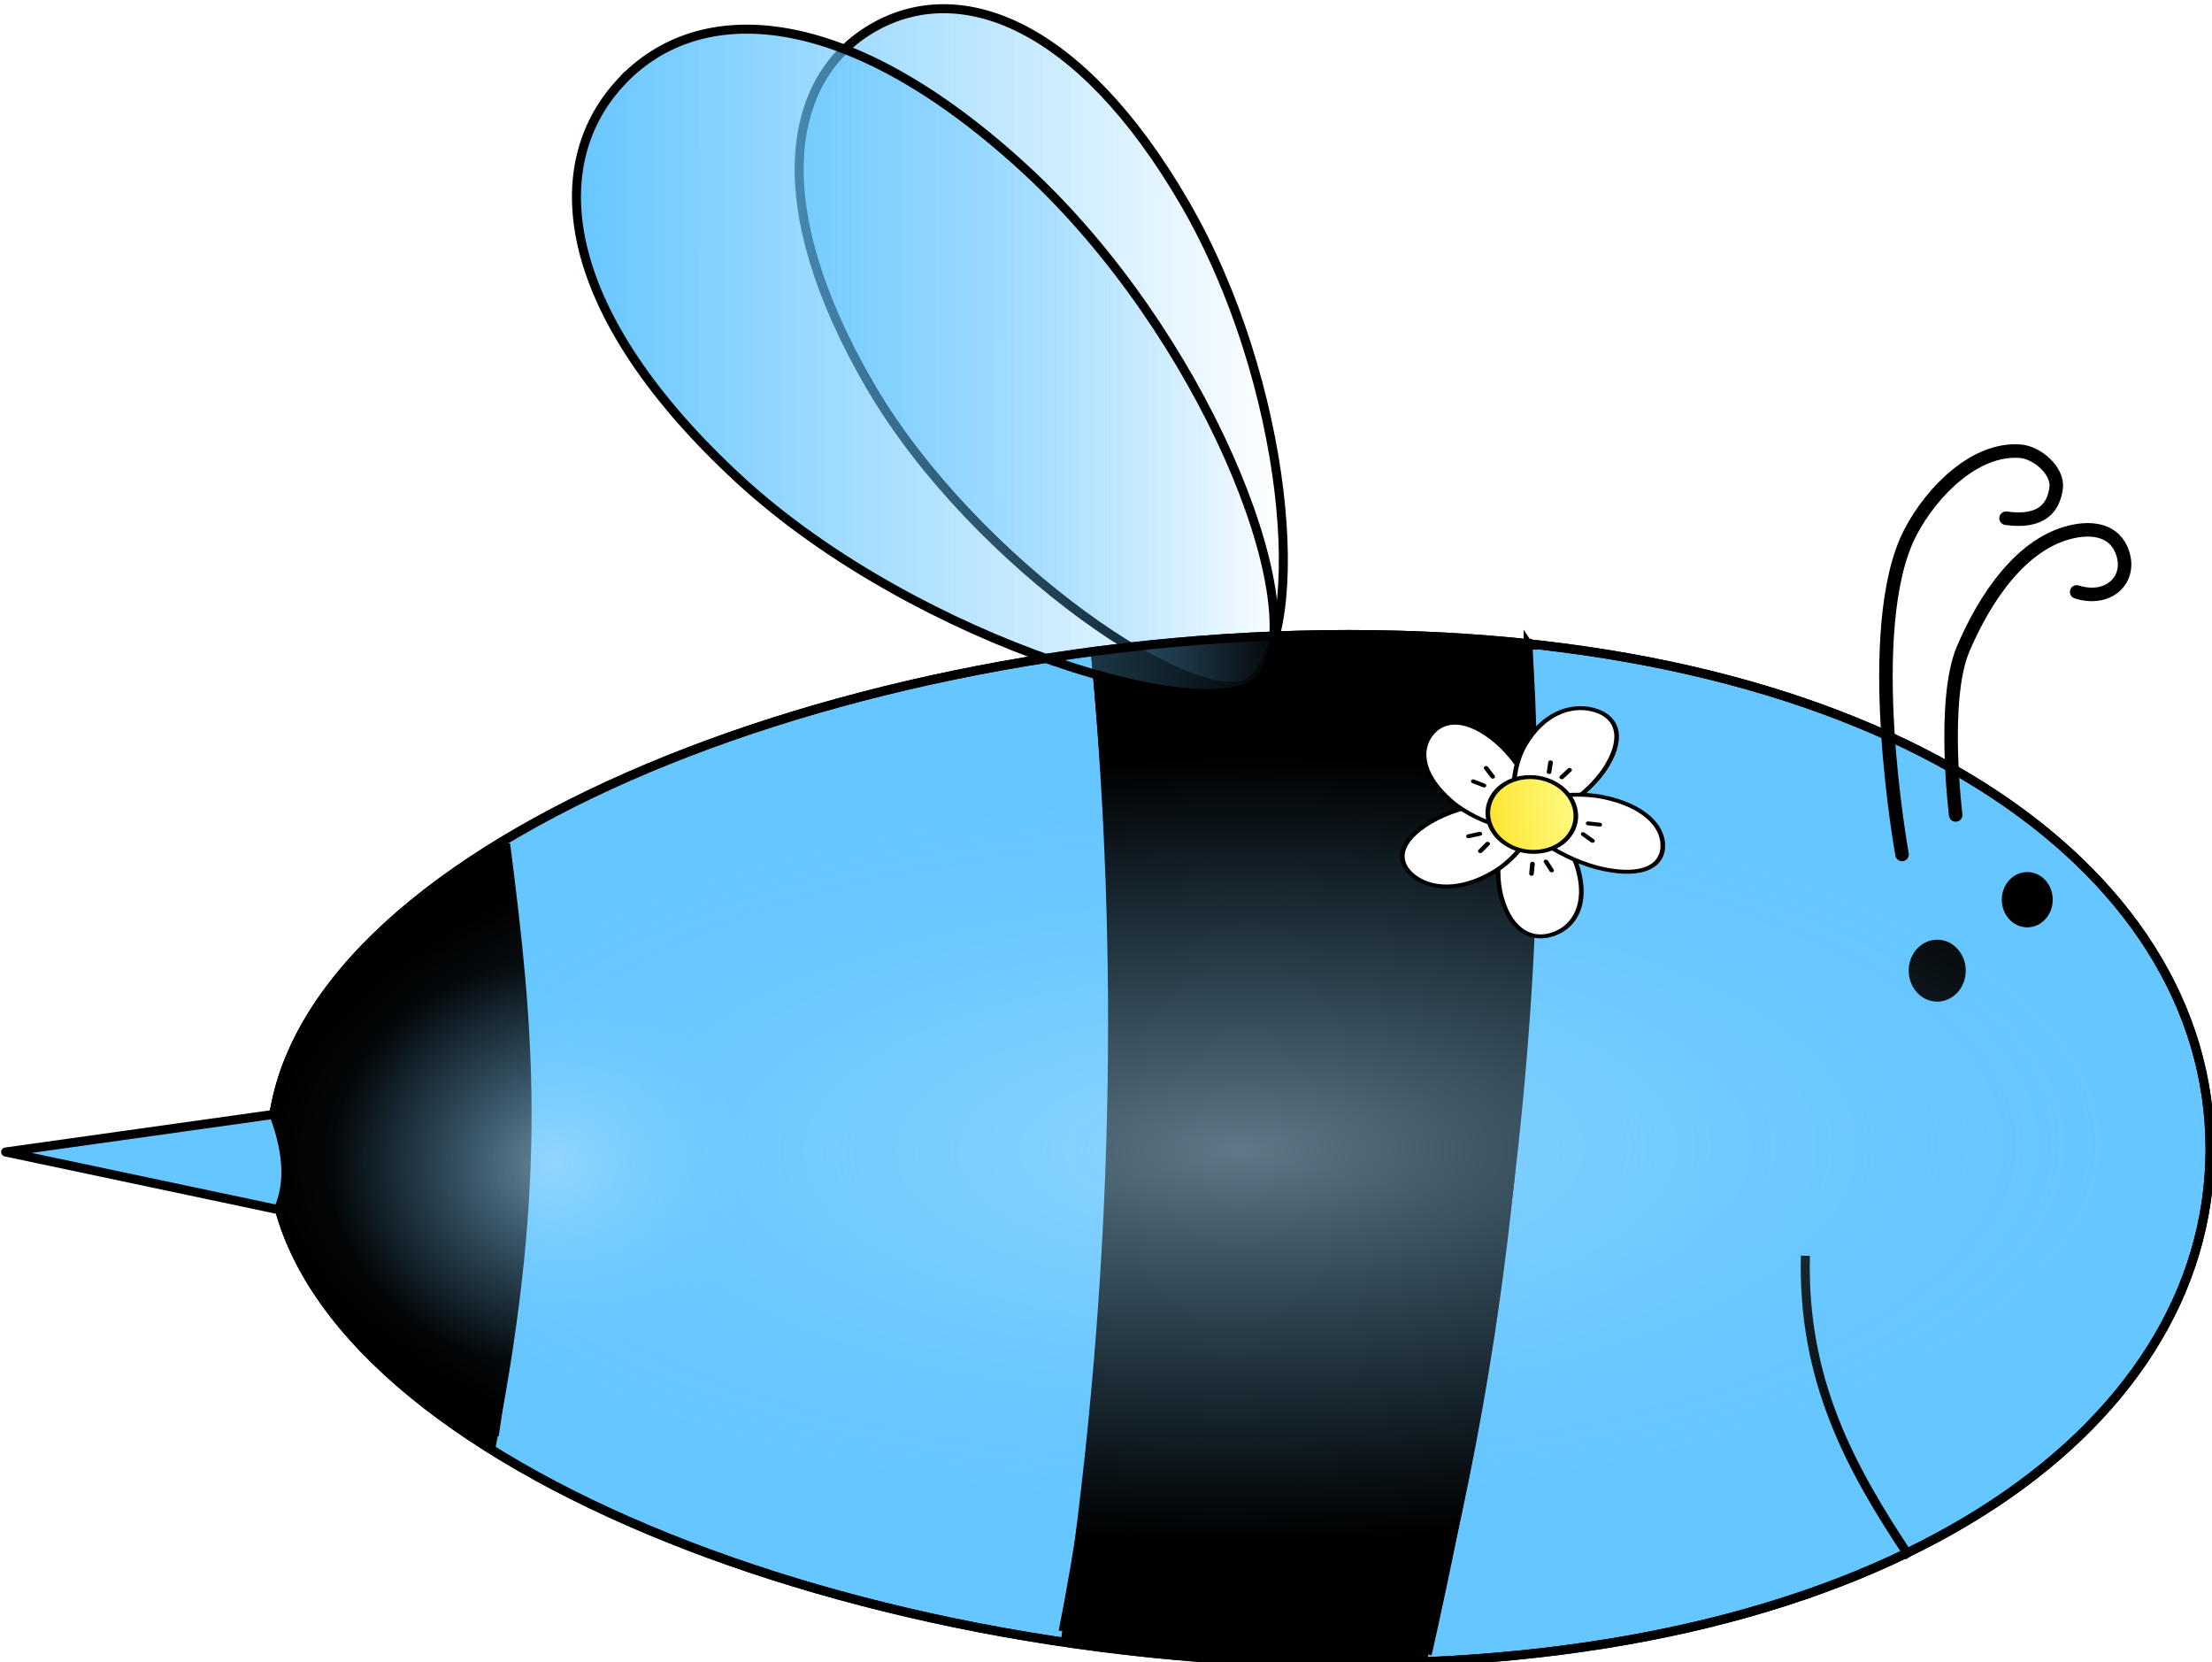 <?xml version="1.0" encoding="UTF-8" standalone="no"?>
<!-- Created with Inkscape (http://www.inkscape.org/) -->

<svg
   xmlns:dc="http://purl.org/dc/elements/1.1/"
   xmlns:cc="http://creativecommons.org/ns#"
   xmlns:rdf="http://www.w3.org/1999/02/22-rdf-syntax-ns#"
   xmlns:svg="http://www.w3.org/2000/svg"
   xmlns="http://www.w3.org/2000/svg"
   xmlns:xlink="http://www.w3.org/1999/xlink"
   xmlns:sodipodi="http://sodipodi.sourceforge.net/DTD/sodipodi-0.dtd"
   xmlns:inkscape="http://www.inkscape.org/namespaces/inkscape"
   width="31.912"
   height="23.971"
   id="svg3303"
   version="1.1"
   inkscape:version="0.48.3.1 r9886"
   sodipodi:docname="bee-margot.svg">
  <defs
     id="defs3305">
    <linearGradient
       inkscape:collect="always"
       xlink:href="#linearGradient3799"
       id="linearGradient3805"
       x1="285.91"
       y1="434.021"
       x2="365.359"
       y2="434.021"
       gradientUnits="userSpaceOnUse" />
    <linearGradient
       inkscape:collect="always"
       id="linearGradient3799">
      <stop
         style="stop-color:#66c6ff;stop-opacity:1;"
         offset="0"
         id="stop3801" />
      <stop
         style="stop-color:#66c6ff;stop-opacity:0;"
         offset="1"
         id="stop3803" />
    </linearGradient>
    <linearGradient
       y2="434.021"
       x2="365.359"
       y1="434.021"
       x1="285.91"
       gradientUnits="userSpaceOnUse"
       id="linearGradient4649"
       xlink:href="#linearGradient3799"
       inkscape:collect="always" />
    <linearGradient
       y2="434.021"
       x2="365.359"
       y1="434.021"
       x1="285.91"
       gradientUnits="userSpaceOnUse"
       id="linearGradient4651"
       xlink:href="#linearGradient3799"
       inkscape:collect="always" />
    <radialGradient
       inkscape:collect="always"
       xlink:href="#linearGradient3809"
       id="radialGradient5051"
       gradientUnits="userSpaceOnUse"
       gradientTransform="matrix(1,-0.008,0.003,0.404,-190.215,500.459)"
       cx="364.16"
       cy="219.32"
       fx="364.16"
       fy="219.32"
       r="108.081" />
    <linearGradient
       id="linearGradient3809">
      <stop
         style="stop-color:#b4e3ff;stop-opacity:0.531;"
         offset="0"
         id="stop3811" />
      <stop
         style="stop-color:#66c6ff;stop-opacity:0;"
         offset="1"
         id="stop3813" />
    </linearGradient>
    <radialGradient
       inkscape:collect="always"
       xlink:href="#linearGradient3809"
       id="radialGradient5047"
       gradientUnits="userSpaceOnUse"
       gradientTransform="matrix(0.227,-0.012,0.011,0.207,13.208,546.674)"
       cx="364.16"
       cy="219.32"
       fx="364.16"
       fy="219.32"
       r="108.081" />
    <linearGradient
       id="linearGradient3251">
      <stop
         style="stop-color:#b4e3ff;stop-opacity:0.531;"
         offset="0"
         id="stop3253" />
      <stop
         style="stop-color:#66c6ff;stop-opacity:0;"
         offset="1"
         id="stop3255" />
    </linearGradient>
    <linearGradient
       inkscape:collect="always"
       xlink:href="#linearGradient3915"
       id="linearGradient3967"
       gradientUnits="userSpaceOnUse"
       x1="494.934"
       y1="134.452"
       x2="519.352"
       y2="134.452" />
    <linearGradient
       id="linearGradient3915">
      <stop
         style="stop-color:#fce530;stop-opacity:1;"
         offset="0"
         id="stop3917" />
      <stop
         style="stop-color:#fffa81;stop-opacity:1;"
         offset="1"
         id="stop3919" />
    </linearGradient>
    <marker
       inkscape:stockid="DotS"
       orient="auto"
       refY="0"
       refX="0"
       id="DotS"
       style="overflow:visible">
      <path
         inkscape:connector-curvature="0"
         id="path4071"
         d="m -2.5,-1 c 0,2.76 -2.24,5 -5,5 -2.76,0 -5,-2.24 -5,-5 0,-2.76 2.24,-5 5,-5 2.76,0 5,2.24 5,5 z"
         style="fill-rule:evenodd;stroke:#000000;stroke-width:1pt"
         transform="matrix(0.2,0,0,0.2,1.48,0.2)" />
    </marker>
    <marker
       inkscape:stockid="DotS"
       orient="auto"
       refY="0"
       refX="0"
       id="marker3263"
       style="overflow:visible">
      <path
         inkscape:connector-curvature="0"
         id="path3265"
         d="m -2.5,-1 c 0,2.76 -2.24,5 -5,5 -2.76,0 -5,-2.24 -5,-5 0,-2.76 2.24,-5 5,-5 2.76,0 5,2.24 5,5 z"
         style="fill-rule:evenodd;stroke:#000000;stroke-width:1pt"
         transform="matrix(0.2,0,0,0.2,1.48,0.2)" />
    </marker>
  </defs>
  <sodipodi:namedview
     id="base"
     pagecolor="#ffffff"
     bordercolor="#666666"
     borderopacity="1.0"
     inkscape:pageopacity="0.0"
     inkscape:pageshadow="2"
     inkscape:zoom="7.9195959"
     inkscape:cx="61.689619"
     inkscape:cy="17.915199"
     inkscape:document-units="px"
     inkscape:current-layer="layer1"
     showgrid="false"
     inkscape:window-width="1920"
     inkscape:window-height="1056"
     inkscape:window-x="1366"
     inkscape:window-y="24"
     inkscape:window-maximized="1"
     fit-margin-top="0"
     fit-margin-left="0"
     fit-margin-right="0"
     fit-margin-bottom="0" />
  <g
     inkscape:label="Camada 1"
     inkscape:groupmode="layer"
     id="layer1"
     transform="translate(-220.027,-412.112)">
    <g
       style="display:inline"
       id="g5065"
       transform="matrix(0.13,0,0,0.13,215.22,352.498)">
      <path
         sodipodi:nodetypes="sssss"
         inkscape:connector-curvature="0"
         id="path2985"
         d="m 282.239,586.044 c 0,31.521 -36.166,57.074 -95.581,57.074 -59.415,0 -119.581,-25.553 -119.581,-57.074 0,-31.521 60.166,-57.074 119.581,-57.074 59.415,0 95.581,25.553 95.581,57.074 z"
         style="fill:#66c6ff;fill-opacity:1;stroke:#000000;stroke-opacity:1" />
      <path
         sodipodi:nodetypes="cc"
         inkscape:connector-curvature="0"
         id="path3758"
         d="m 92.836,552.709 c 1.247,26.601 2.898,38.554 -1.01,65.155"
         style="fill:none;stroke:#000000;stroke-width:1px;stroke-linecap:butt;stroke-linejoin:miter;stroke-opacity:1" />
      <path
         sodipodi:nodetypes="cc"
         inkscape:connector-curvature="0"
         id="path3760"
         d="m 158.495,530.486 c 3.46,37.207 3.775,71.889 -3.536,109.096"
         style="fill:none;stroke:#000000;stroke-width:1px;stroke-linecap:butt;stroke-linejoin:miter;stroke-opacity:1" />
      <path
         sodipodi:nodetypes="cc"
         inkscape:connector-curvature="0"
         id="path3762"
         d="m 206.478,529.476 c 2.519,36.702 -2.855,75.93 -11.112,112.632"
         style="fill:none;stroke:#000000;stroke-width:1px;stroke-linecap:butt;stroke-linejoin:miter;stroke-opacity:1" />
      <path
         transform="matrix(0.585,0,0,0.575,185.426,407.308)"
         d="m 134.35,262.757 c 0,2.232 -1.583,4.041 -3.536,4.041 -1.953,0 -3.536,-1.809 -3.536,-4.041 0,-2.232 1.583,-4.041 3.536,-4.041 1.953,0 3.536,1.809 3.536,4.041 z"
         sodipodi:ry="4.0406103"
         sodipodi:rx="3.5355339"
         sodipodi:cy="262.75681"
         sodipodi:cx="130.81476"
         id="path3764"
         style="fill:#000000;fill-opacity:1;stroke:#000000;stroke-width:2.586;stroke-linecap:round;stroke-miterlimit:4;stroke-opacity:1;stroke-dasharray:none;stroke-dashoffset:7"
         sodipodi:type="arc" />
      <path
         sodipodi:type="arc"
         style="fill:#000000;fill-opacity:1;stroke:#000000;stroke-width:2.226;stroke-linecap:round;stroke-miterlimit:4;stroke-opacity:1;stroke-dasharray:none;stroke-dashoffset:7"
         id="path3766"
         sodipodi:cx="130.81476"
         sodipodi:cy="262.75681"
         sodipodi:rx="3.5355339"
         sodipodi:ry="4.0406103"
         d="m 134.35,262.757 c 0,2.232 -1.583,4.041 -3.536,4.041 -1.953,0 -3.536,-1.809 -3.536,-4.041 0,-2.232 1.583,-4.041 3.536,-4.041 1.953,0 3.536,1.809 3.536,4.041 z"
         transform="matrix(0.681,0,0,0.667,162.876,391.007)" />
      <path
         sodipodi:nodetypes="cc"
         inkscape:connector-curvature="0"
         id="path3768"
         d="m 237.33,597.9 c -0.342,13.786 4.969,23.533 11.564,33.414"
         style="fill:none;stroke:#000000;stroke-width:1px;stroke-linecap:butt;stroke-linejoin:miter;stroke-opacity:1" />
      <path
         sodipodi:nodetypes="ccccc"
         inkscape:connector-curvature="0"
         id="path3772"
         d="m 206.567,530.101 c 0.197,34.122 -0.02,67.906 -11.706,112.512 -13.337,0.66 -26.549,-0.061 -39.648,-2.02 5.472,-36.174 6.764,-72.231 3.357,-109.392 15.153,-1.85 31.417,-2.104 47.998,-1.099 z"
         style="fill:#000000;fill-opacity:1;stroke:#000000;stroke-width:1px;stroke-linecap:butt;stroke-linejoin:miter;stroke-opacity:1" />
      <g
         style="fill:url(#linearGradient3805);fill-opacity:1"
         transform="translate(-185.461,63.507)"
         id="g3768">
        <path
           sodipodi:nodetypes="sssss"
           inkscape:connector-curvature="0"
           id="path3792"
           d="m 319.255,398.186 c 9.629,-5.617 22.983,-0.639 34.611,19.333 11.627,19.972 13.869,47.586 7.495,52.994 -5.163,4.381 -30.738,-12.681 -42.365,-32.654 -11.627,-19.972 -9.369,-34.056 0.26,-39.673 z"
           style="fill:url(#linearGradient4649);fill-opacity:1;stroke:#000000;stroke-width:1;stroke-linecap:round;stroke-miterlimit:4;stroke-opacity:1;stroke-dasharray:none;stroke-dashoffset:7" />
        <path
           style="fill:url(#linearGradient4651);fill-opacity:1;stroke:#000000;stroke-width:1;stroke-linecap:round;stroke-miterlimit:4;stroke-opacity:1;stroke-dasharray:none;stroke-dashoffset:7"
           d="m 291.274,404.252 c 8.758,-9.507 25.258,-8.551 44.956,9.6 19.698,18.152 31.599,47.969 26.377,56.133 -4.23,6.614 -38.396,-3.555 -58.094,-21.707 -19.698,-18.152 -21.998,-34.52 -13.239,-44.027 z"
           id="path3789"
           inkscape:connector-curvature="0"
           sodipodi:nodetypes="sssss" />
      </g>
      <path
         sodipodi:nodetypes="cccc"
         inkscape:connector-curvature="0"
         id="path3774"
         d="m 93.088,552.204 c 2.59,20.246 4.263,36.828 -1.515,66.418 -18.424,-9.323 -25.423,-26.706 -24.749,-33.84 2.824,-16.722 14.889,-25.065 26.264,-32.577 z"
         style="fill:#000000;fill-opacity:1;stroke:#000000;stroke-width:1px;stroke-linecap:butt;stroke-linejoin:miter;stroke-opacity:1" />
      <path
         style="fill:url(#radialGradient5051);fill-opacity:1;stroke:#000000;stroke-opacity:1"
         d="m 282.239,586.044 c 0,31.521 -36.166,57.074 -95.581,57.074 -59.415,0 -119.581,-25.553 -119.581,-57.074 0,-31.521 60.166,-57.074 119.581,-57.074 59.415,0 95.581,25.553 95.581,57.074 z"
         id="path3807"
         inkscape:connector-curvature="0"
         sodipodi:nodetypes="sssss" />
      <path
         inkscape:connector-curvature="0"
         id="path3756"
         d="m 37.6,586.386 29.773,-4.177 c 1.794,4.834 1.592,8.066 0.484,10.57 z"
         style="fill:#66c6ff;fill-opacity:1;stroke:#000000;stroke-width:1px;stroke-linecap:round;stroke-linejoin:round;stroke-opacity:1"
         sodipodi:nodetypes="cccc" />
      <path
         sodipodi:nodetypes="sssss"
         inkscape:connector-curvature="0"
         id="path3819"
         d="m 127.106,587.664 c 0,17.911 -9.752,32.431 -25.774,32.431 -16.022,0 -32.246,-14.52 -32.246,-32.431 0,-17.911 16.224,-32.431 32.246,-32.431 16.022,0 25.774,14.52 25.774,32.431 z"
         style="fill:url(#radialGradient5047);fill-opacity:1;stroke:none" />
      <g
         transform="matrix(0.248,-0.202,0.248,0.219,-75.934,566.708)"
         id="g3949">
        <path
           style="fill:#ffffff;fill-opacity:1;stroke:#000000;stroke-width:1.46;stroke-linecap:round;stroke-miterlimit:4;stroke-opacity:1;stroke-dasharray:none;stroke-dashoffset:7"
           d="m 609.307,541.368 c -6.976,-2.484 -9.414,-9.772 -2.671,-20.826 6.743,-11.054 21.514,-20.339 27.09,-19.203 4.517,0.92 4.917,17.145 -1.826,28.199 -6.743,11.054 -15.616,14.315 -22.592,11.831 z"
           id="path3865"
           inkscape:connector-curvature="0"
           sodipodi:nodetypes="sssss" />
        <path
           sodipodi:nodetypes="sssss"
           inkscape:connector-curvature="0"
           id="path3881"
           d="m 591.864,495.881 c -0.418,-7.393 5.353,-12.469 18.157,-10.544 12.804,1.924 27.094,11.934 28.212,17.513 0.905,4.52 -13.893,11.185 -26.697,9.261 -12.804,-1.924 -19.253,-8.836 -19.672,-16.23 z"
           style="fill:#ffffff;fill-opacity:1;stroke:#000000;stroke-width:1.46;stroke-linecap:round;stroke-miterlimit:4;stroke-opacity:1;stroke-dasharray:none;stroke-dashoffset:7"
           inkscape:transform-center-x="24.437155"
           inkscape:transform-center-y="-5.626511" />
        <path
           sodipodi:nodetypes="sssss"
           inkscape:connector-curvature="0"
           id="path3885"
           d="m 633.146,462.375 c 7.222,-1.636 13.183,3.216 13.404,16.162 0.221,12.946 -7.286,28.695 -12.603,30.721 -4.308,1.641 -13.33,-11.85 -13.551,-24.797 -0.221,-12.946 5.528,-20.45 12.751,-22.086 z"
           style="fill:#ffffff;fill-opacity:1;stroke:#000000;stroke-width:1.46;stroke-linecap:round;stroke-miterlimit:4;stroke-opacity:1;stroke-dasharray:none;stroke-dashoffset:7"
           inkscape:transform-center-x="-0.76227013"
           inkscape:transform-center-y="-25.013538" />
        <path
           inkscape:transform-center-y="-8.0884356"
           inkscape:transform-center-x="-24.517525"
           style="fill:#ffffff;fill-opacity:1;stroke:#000000;stroke-width:1.46;stroke-linecap:round;stroke-miterlimit:4;stroke-opacity:1;stroke-dasharray:none;stroke-dashoffset:7"
           d="m 677.455,490.618 c 3.771,6.373 0.98,13.534 -11.275,17.713 -12.255,4.179 -29.547,1.862 -33.105,-2.579 -2.882,-3.597 7.193,-16.321 19.449,-20.5 12.255,-4.179 21.16,-1.007 24.931,5.366 z"
           id="path3887"
           inkscape:connector-curvature="0"
           sodipodi:nodetypes="sssss" />
        <path
           inkscape:transform-center-y="22.520942"
           inkscape:transform-center-x="-13.928602"
           style="fill:#ffffff;fill-opacity:1;stroke:#000000;stroke-width:1.46;stroke-linecap:round;stroke-miterlimit:4;stroke-opacity:1;stroke-dasharray:none;stroke-dashoffset:7"
           d="m 657.956,541.427 c -5.214,5.258 -12.848,4.366 -19.986,-6.437 -7.138,-10.803 -9.262,-28.12 -5.863,-32.684 2.753,-3.697 17.608,2.839 24.746,13.642 7.138,10.803 6.317,20.22 1.103,25.479 z"
           id="path3891"
           inkscape:connector-curvature="0"
           sodipodi:nodetypes="sssss" />
        <path
           sodipodi:type="arc"
           style="fill:url(#linearGradient3967);fill-opacity:1;stroke:#000000;stroke-width:1.235;stroke-linecap:round;stroke-miterlimit:4;stroke-opacity:1;stroke-dasharray:none;stroke-dashoffset:7"
           id="path3895"
           sodipodi:cx="507.14285"
           sodipodi:cy="134.45163"
           sodipodi:rx="11.785714"
           sodipodi:ry="11.785714"
           d="m 518.929,134.452 c 0,6.509 -5.277,11.786 -11.786,11.786 -6.509,0 -11.786,-5.277 -11.786,-11.786 0,-6.509 5.277,-11.786 11.786,-11.786 6.509,0 11.786,5.277 11.786,11.786 z"
           transform="matrix(0.945,0.71,-0.71,0.945,251.831,18.005)" />
        <path
           style="fill:none;stroke:#000000;stroke-width:1.46px;stroke-linecap:round;stroke-linejoin:miter;stroke-opacity:1"
           d="m 615.126,497.277 3.313,1.784"
           id="path3929"
           inkscape:connector-curvature="0" />
        <path
           style="fill:none;stroke:#000000;stroke-width:1.46px;stroke-linecap:round;stroke-linejoin:miter;stroke-opacity:1"
           d="m 613.968,503.726 3.652,-0.357"
           id="path3931"
           inkscape:connector-curvature="0" />
        <path
           inkscape:connector-curvature="0"
           id="path3933"
           d="m 637.229,483.075 -0.757,3.686"
           style="fill:none;stroke:#000000;stroke-width:1.46px;stroke-linecap:round;stroke-linejoin:miter;stroke-opacity:1" />
        <path
           inkscape:connector-curvature="0"
           id="path3935"
           d="m 630.719,483.818 1.391,3.396"
           style="fill:none;stroke:#000000;stroke-width:1.46px;stroke-linecap:round;stroke-linejoin:miter;stroke-opacity:1" />
        <path
           style="fill:none;stroke:#000000;stroke-width:1.46px;stroke-linecap:round;stroke-linejoin:miter;stroke-opacity:1"
           d="m 656.143,501.507 -3.756,0.235"
           id="path3937"
           inkscape:connector-curvature="0" />
        <path
           style="fill:none;stroke:#000000;stroke-width:1.46px;stroke-linecap:round;stroke-linejoin:miter;stroke-opacity:1"
           d="m 653.721,495.42 -2.913,2.232"
           id="path3939"
           inkscape:connector-curvature="0" />
        <path
           style="fill:none;stroke:#000000;stroke-width:1.46px;stroke-linecap:round;stroke-linejoin:miter;stroke-opacity:1"
           d="m 619.908,520.689 2.87,-2.434"
           id="path3941"
           inkscape:connector-curvature="0" />
        <path
           style="fill:none;stroke:#000000;stroke-width:1.46px;stroke-linecap:round;stroke-linejoin:miter;stroke-opacity:1"
           d="m 625.489,524.12 1,-3.531"
           id="path3943"
           inkscape:connector-curvature="0" />
        <path
           inkscape:connector-curvature="0"
           id="path3945"
           d="m 642.79,525.09 -0.414,-3.74"
           style="fill:none;stroke:#000000;stroke-width:1.46px;stroke-linecap:round;stroke-linejoin:miter;stroke-opacity:1" />
        <path
           inkscape:connector-curvature="0"
           id="path3947"
           d="m 648.755,522.38 -2.369,-2.803"
           style="fill:none;stroke:#000000;stroke-width:1.46px;stroke-linecap:round;stroke-linejoin:miter;stroke-opacity:1" />
      </g>
      <g
         transform="translate(-192.28,55.173)"
         id="g6838">
        <path
           style="fill:none;stroke:#000000;stroke-width:1.5;stroke-linecap:round;stroke-linejoin:miter;stroke-miterlimit:4;stroke-opacity:1;stroke-dasharray:none;marker-start:none;marker-end:url(#DotS)"
           d="m 440.338,498.198 c 0,0 -4.586,-25.182 0.932,-35.749 2.339,-4.48 7.175,-9.402 12.212,-8.986 1.885,0.156 4.198,2.192 3.957,4.068 -0.276,2.149 -1.582,3.93 -5.562,3.364"
           id="path3851-5"
           inkscape:connector-curvature="0"
           sodipodi:nodetypes="caaac" />
        <path
           style="fill:none;stroke:#000000;stroke-width:1.5;stroke-linecap:round;stroke-linejoin:miter;stroke-miterlimit:4;stroke-opacity:1;stroke-dasharray:none;marker-start:none;marker-end:url(#DotS)"
           d="m 446.29,493.817 c 0,0 -1.579,-12.751 0.821,-18.403 2.348,-5.532 6.495,-11.961 12.398,-13.088 1.921,-0.367 4.464,-0.183 5.322,2.472 0.953,2.947 -1.598,5.39 -5.117,4.272"
           id="path3853-9"
           inkscape:connector-curvature="0"
           sodipodi:nodetypes="caasc" />
      </g>
    </g>
  </g>
</svg>
